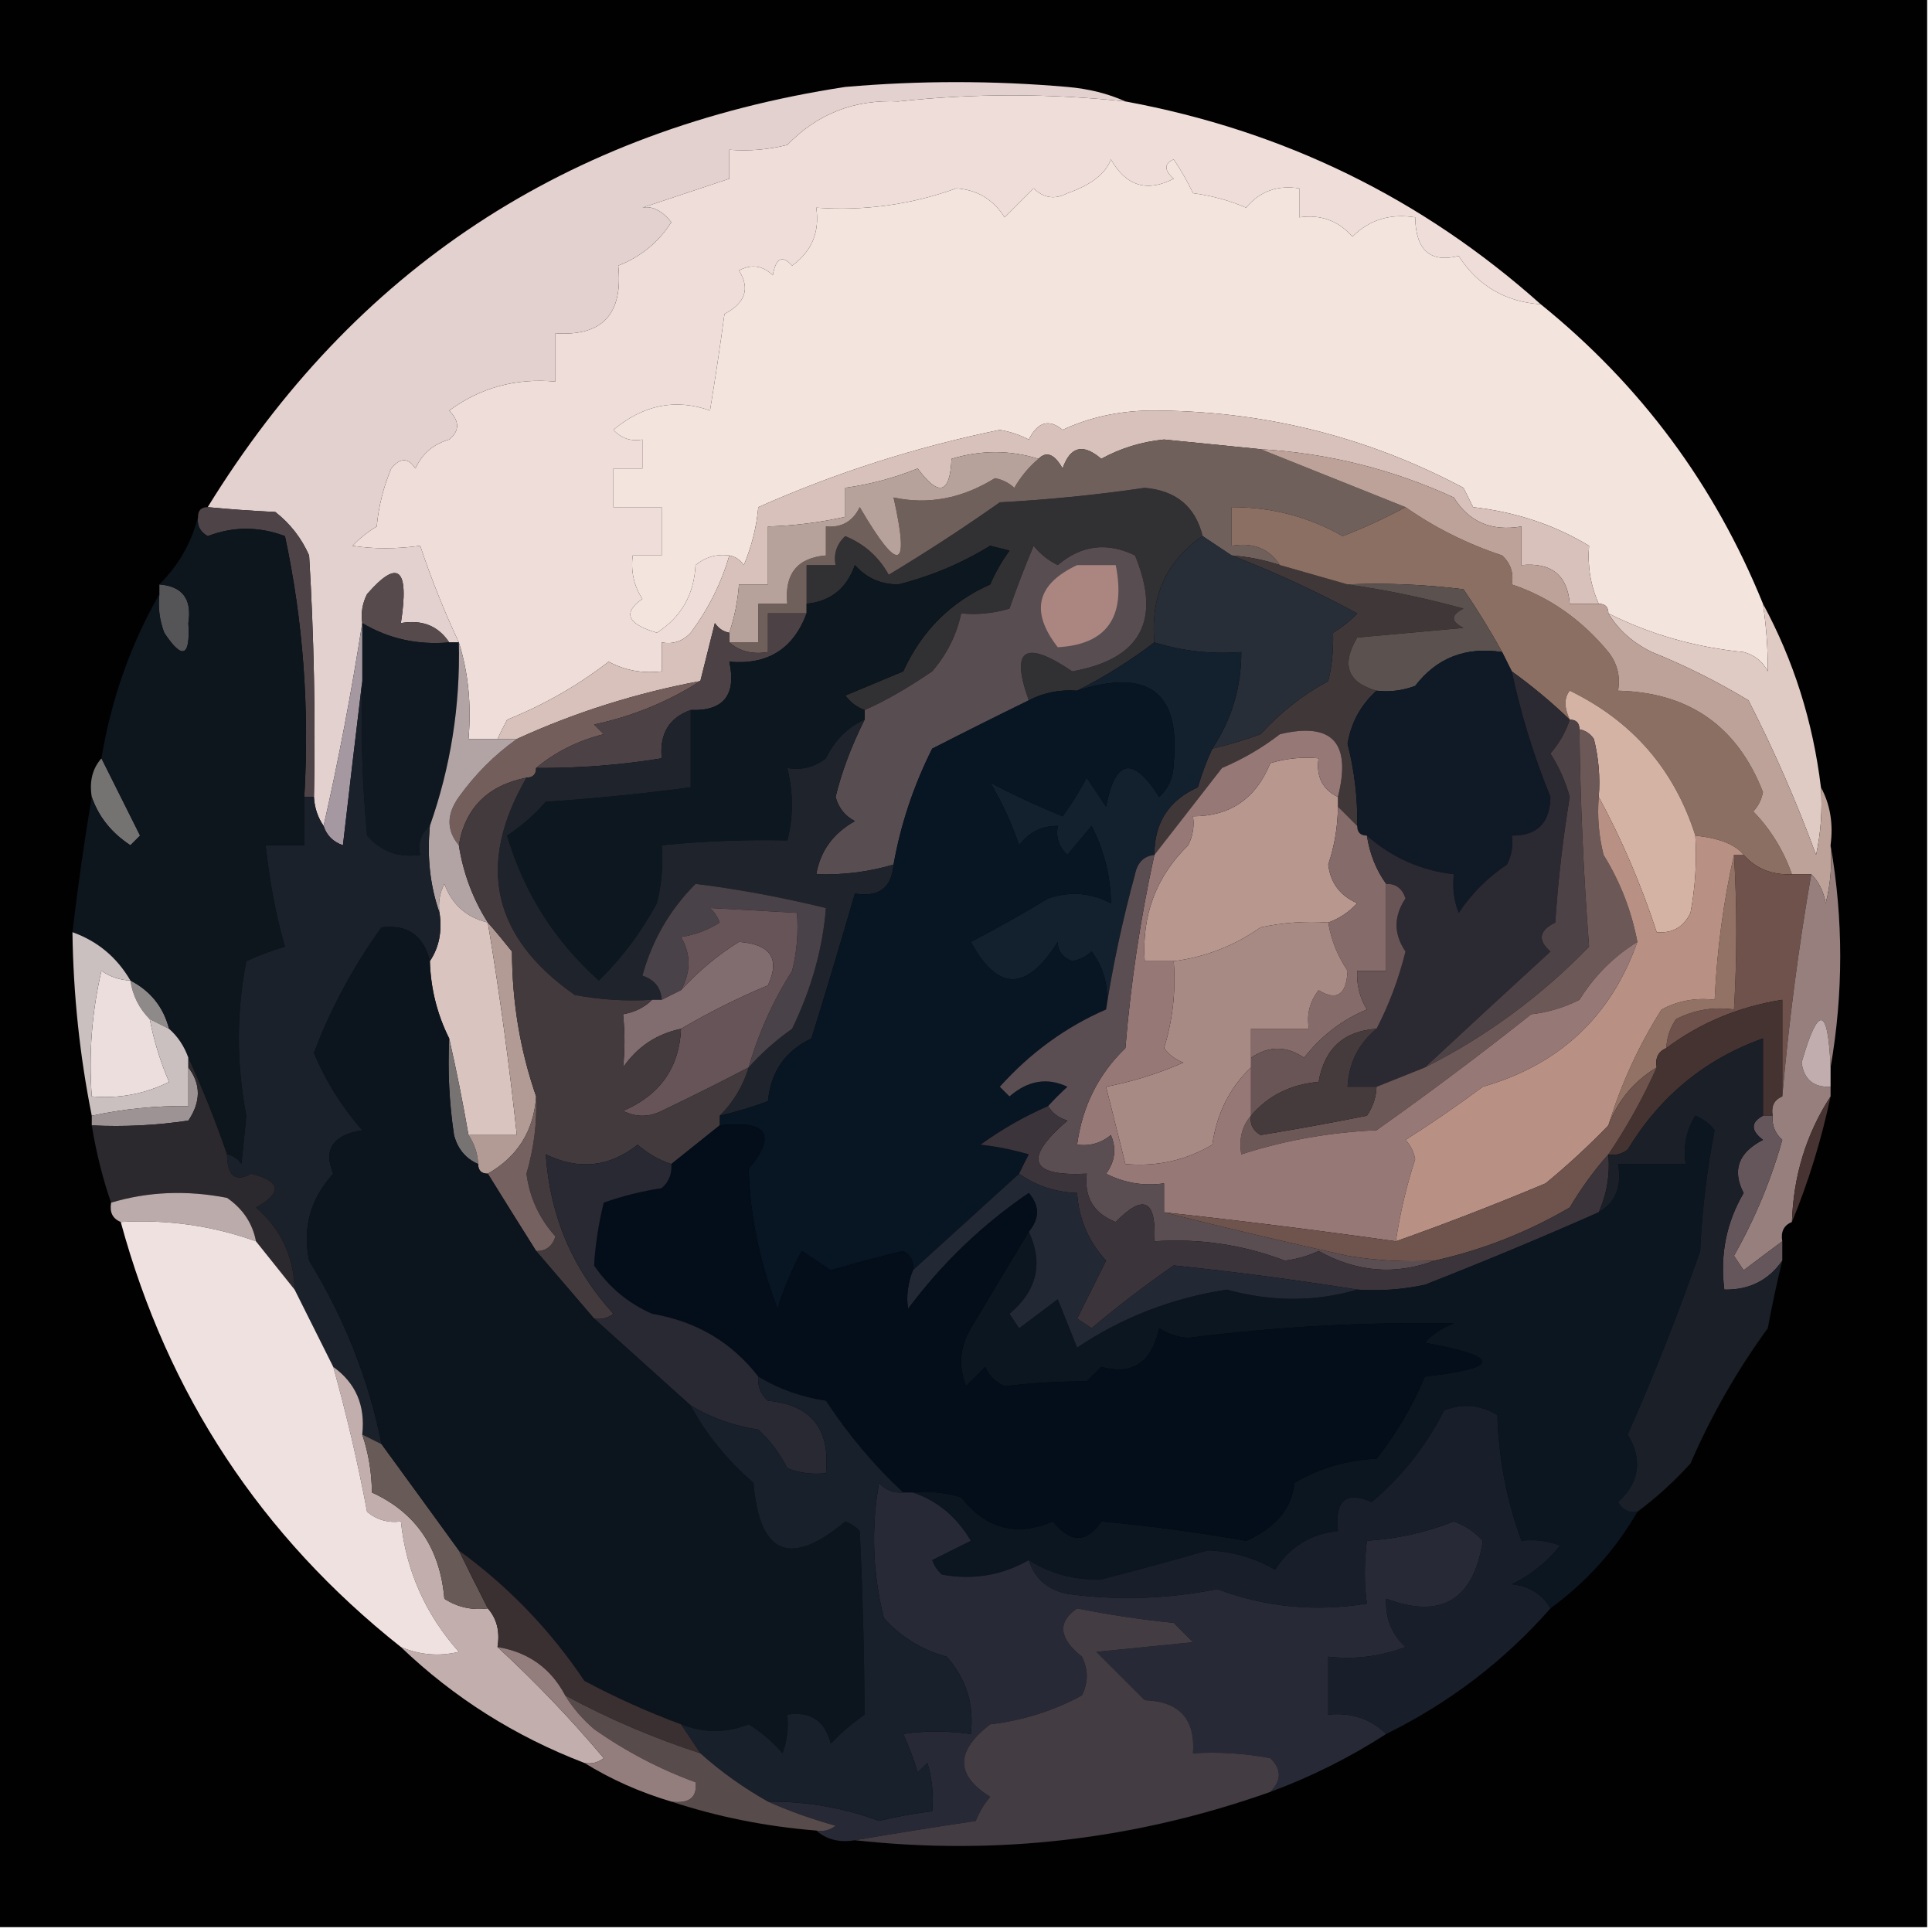 <svg xmlns="http://www.w3.org/2000/svg" xmlns:xlink="http://www.w3.org/1999/xlink" width="200" height="200" version="1.1" style="shape-rendering:geometricPrecision;text-rendering:geometricPrecision;image-rendering:optimizeQuality;fill-rule:evenodd;clip-rule:evenodd"><g><path style="opacity:1" fill="#010101" d="M -0.5,-0.5 C 66.167,-0.5 132.833,-0.5 199.5,-0.5C 199.5,66.167 199.5,132.833 199.5,199.5C 132.833,199.5 66.167,199.5 -0.5,199.5C -0.5,132.833 -0.5,66.167 -0.5,-0.5 Z"/></g><g><path style="opacity:1" fill="#eeddd8" d="M 116.5,10.5 C 132.874,13.521 147.208,20.521 159.5,31.5C 155.818,31.244 152.985,29.577 151,26.5C 148.05,27.232 146.55,25.899 146.5,22.5C 143.921,22.083 141.754,22.75 140,24.5C 138.556,22.845 136.722,22.178 134.5,22.5C 134.5,21.5 134.5,20.5 134.5,19.5C 132.234,19.141 130.401,19.808 129,21.5C 127.266,20.751 125.433,20.251 123.5,20C 122.929,18.795 122.262,17.628 121.5,16.5C 120.494,16.938 120.494,17.604 121.5,18.5C 118.736,19.932 116.569,19.266 115,16.5C 114.448,17.986 112.948,19.152 110.5,20C 109.216,20.684 108.049,20.517 107,19.5C 106,20.5 105,21.5 104,22.5C 102.818,20.643 101.151,19.643 99,19.5C 94.333,21.184 89.5,21.851 84.5,21.5C 84.872,24.022 84.039,26.022 82,27.5C 80.984,26.366 80.317,26.699 80,28.5C 78.951,27.483 77.784,27.316 76.5,28C 77.668,29.871 77.168,31.371 75,32.5C 74.545,35.854 74.045,39.187 73.5,42.5C 69.945,41.236 66.611,41.903 63.5,44.5C 64.325,45.386 65.325,45.719 66.5,45.5C 66.5,46.5 66.5,47.5 66.5,48.5C 65.5,48.5 64.5,48.5 63.5,48.5C 63.5,49.833 63.5,51.167 63.5,52.5C 65.167,52.5 66.833,52.5 68.5,52.5C 68.5,54.167 68.5,55.833 68.5,57.5C 67.5,57.5 66.5,57.5 65.5,57.5C 65.287,59.144 65.62,60.644 66.5,62C 64.433,63.43 64.933,64.597 68,65.5C 70.517,63.885 71.851,61.552 72,58.5C 73.011,57.663 74.178,57.33 75.5,57.5C 74.677,60.351 73.344,63.018 71.5,65.5C 70.675,66.386 69.675,66.719 68.5,66.5C 68.5,67.5 68.5,68.5 68.5,69.5C 66.533,69.739 64.7,69.406 63,68.5C 59.82,70.959 56.32,72.959 52.5,74.5C 52.137,75.183 51.804,75.85 51.5,76.5C 50.5,76.5 49.5,76.5 48.5,76.5C 48.813,72.958 48.479,69.625 47.5,66.5C 45.968,63.234 44.634,59.901 43.5,56.5C 40.989,56.838 38.655,56.838 36.5,56.5C 37.242,55.713 38.075,55.047 39,54.5C 39.192,52.423 39.692,50.423 40.5,48.5C 41.425,47.359 42.259,47.359 43,48.5C 43.7,46.968 44.866,45.968 46.5,45.5C 47.59,44.609 47.59,43.609 46.5,42.5C 49.751,40.121 53.418,39.121 57.5,39.5C 57.5,37.833 57.5,36.167 57.5,34.5C 62.356,34.836 64.523,32.502 64,27.5C 66.333,26.587 68.166,25.087 69.5,23C 68.529,21.796 67.529,21.296 66.5,21.5C 69.544,20.485 72.544,19.485 75.5,18.5C 75.5,17.5 75.5,16.5 75.5,15.5C 77.527,15.662 79.527,15.495 81.5,15C 84.612,11.781 88.445,10.281 93,10.5C 100.814,9.66 108.647,9.66 116.5,10.5 Z"/></g><g><path style="opacity:1" fill="#e2d1ce" d="M 116.5,10.5 C 108.647,9.66 100.814,9.66 93,10.5C 88.445,10.281 84.612,11.781 81.5,15C 79.527,15.495 77.527,15.662 75.5,15.5C 75.5,16.5 75.5,17.5 75.5,18.5C 72.544,19.485 69.544,20.485 66.5,21.5C 67.529,21.296 68.529,21.796 69.5,23C 68.166,25.087 66.333,26.587 64,27.5C 64.523,32.502 62.356,34.836 57.5,34.5C 57.5,36.167 57.5,37.833 57.5,39.5C 53.418,39.121 49.751,40.121 46.5,42.5C 47.59,43.609 47.59,44.609 46.5,45.5C 44.866,45.968 43.7,46.968 43,48.5C 42.259,47.359 41.425,47.359 40.5,48.5C 39.692,50.423 39.192,52.423 39,54.5C 38.075,55.047 37.242,55.713 36.5,56.5C 38.655,56.838 40.989,56.838 43.5,56.5C 44.634,59.901 45.968,63.234 47.5,66.5C 47.167,66.5 46.833,66.5 46.5,66.5C 45.365,64.787 43.698,64.12 41.5,64.5C 42.384,58.807 41.218,57.807 38,61.5C 37.517,62.448 37.35,63.448 37.5,64.5C 36.381,71.675 35.047,78.675 33.5,85.5C 32.89,84.609 32.557,83.609 32.5,82.5C 32.666,74.16 32.5,65.827 32,57.5C 31.215,55.714 30.049,54.214 28.5,53C 25.937,52.874 23.604,52.707 21.5,52.5C 36.643,27.9 58.643,13.4 87.5,9C 95.167,8.333 102.833,8.333 110.5,9C 112.708,9.191 114.708,9.691 116.5,10.5 Z"/></g><g><path style="opacity:1" fill="#f4e4de" d="M 159.5,31.5 C 169.846,39.864 177.513,50.197 182.5,62.5C 182.851,64.87 183.018,67.203 183,69.5C 182.481,68.484 181.647,67.818 180.5,67.5C 175.502,67.01 170.836,65.677 166.5,63.5C 166.5,62.833 166.167,62.5 165.5,62.5C 164.659,60.621 164.325,58.621 164.5,56.5C 160.947,54.344 156.947,53.011 152.5,52.5C 152.167,51.833 151.833,51.167 151.5,50.5C 141.4,45.133 130.567,42.466 119,42.5C 115.724,42.558 112.724,43.224 110,44.5C 108.594,43.332 107.428,43.665 106.5,45.5C 105.554,45.013 104.554,44.68 103.5,44.5C 94.805,46.281 86.472,48.948 78.5,52.5C 78.313,54.564 77.813,56.564 77,58.5C 76.617,57.944 76.117,57.611 75.5,57.5C 74.178,57.33 73.011,57.663 72,58.5C 71.851,61.552 70.517,63.885 68,65.5C 64.933,64.597 64.433,63.43 66.5,62C 65.62,60.644 65.287,59.144 65.5,57.5C 66.5,57.5 67.5,57.5 68.5,57.5C 68.5,55.833 68.5,54.167 68.5,52.5C 66.833,52.5 65.167,52.5 63.5,52.5C 63.5,51.167 63.5,49.833 63.5,48.5C 64.5,48.5 65.5,48.5 66.5,48.5C 66.5,47.5 66.5,46.5 66.5,45.5C 65.325,45.719 64.325,45.386 63.5,44.5C 66.611,41.903 69.945,41.236 73.5,42.5C 74.045,39.187 74.545,35.854 75,32.5C 77.168,31.371 77.668,29.871 76.5,28C 77.784,27.316 78.951,27.483 80,28.5C 80.317,26.699 80.984,26.366 82,27.5C 84.039,26.022 84.872,24.022 84.5,21.5C 89.5,21.851 94.333,21.184 99,19.5C 101.151,19.643 102.818,20.643 104,22.5C 105,21.5 106,20.5 107,19.5C 108.049,20.517 109.216,20.684 110.5,20C 112.948,19.152 114.448,17.986 115,16.5C 116.569,19.266 118.736,19.932 121.5,18.5C 120.494,17.604 120.494,16.938 121.5,16.5C 122.262,17.628 122.929,18.795 123.5,20C 125.433,20.251 127.266,20.751 129,21.5C 130.401,19.808 132.234,19.141 134.5,19.5C 134.5,20.5 134.5,21.5 134.5,22.5C 136.722,22.178 138.556,22.845 140,24.5C 141.754,22.75 143.921,22.083 146.5,22.5C 146.55,25.899 148.05,27.232 151,26.5C 152.985,29.577 155.818,31.244 159.5,31.5 Z"/></g><g><path style="opacity:1" fill="#4e4447" d="M 21.5,52.5 C 23.604,52.707 25.937,52.874 28.5,53C 30.049,54.214 31.215,55.714 32,57.5C 32.5,65.827 32.666,74.16 32.5,82.5C 32.167,82.5 31.833,82.5 31.5,82.5C 32.045,73.287 31.379,64.287 29.5,55.5C 26.8,54.484 24.134,54.484 21.5,55.5C 20.703,55.043 20.369,54.376 20.5,53.5C 20.5,52.833 20.833,52.5 21.5,52.5 Z"/></g><g><path style="opacity:1" fill="#313033" d="M 124.5,55.5 C 120.743,58.063 119.076,61.73 119.5,66.5C 116.931,68.454 114.264,70.12 111.5,71.5C 109.708,71.366 108.042,71.699 106.5,72.5C 104.576,67.172 106.076,66.172 111,69.5C 118.097,68.226 120.263,64.226 117.5,57.5C 114.603,56.091 111.937,56.424 109.5,58.5C 108.522,58.023 107.689,57.357 107,56.5C 106.088,58.658 105.255,60.825 104.5,63C 102.866,63.493 101.199,63.66 99.5,63.5C 99.033,65.711 98.033,67.711 96.5,69.5C 93.868,71.288 91.534,72.622 89.5,73.5C 88.711,73.217 88.044,72.717 87.5,72C 89.5,71.167 91.5,70.333 93.5,69.5C 95.403,65.325 98.403,62.325 102.5,60.5C 103.04,59.252 103.707,58.085 104.5,57C 103.833,56.833 103.167,56.667 102.5,56.5C 99.533,58.322 96.366,59.655 93,60.5C 91.188,60.507 89.688,59.84 88.5,58.5C 87.64,60.931 85.973,62.264 83.5,62.5C 83.5,61.167 83.5,59.833 83.5,58.5C 84.5,58.5 85.5,58.5 86.5,58.5C 86.281,57.325 86.614,56.325 87.5,55.5C 89.472,56.305 90.972,57.639 92,59.5C 95.929,57.136 99.762,54.636 103.5,52C 108.53,51.729 113.53,51.229 118.5,50.5C 121.754,50.778 123.754,52.445 124.5,55.5 Z"/></g><g><path style="opacity:1" fill="#d7c1ba" d="M 165.5,62.5 C 164.5,62.5 163.5,62.5 162.5,62.5C 162.254,59.53 160.588,58.197 157.5,58.5C 157.5,57.167 157.5,55.833 157.5,54.5C 154.396,55.029 152.063,54.029 150.5,51.5C 144.163,48.582 137.496,46.916 130.5,46.5C 127.175,46.169 123.841,45.836 120.5,45.5C 118.176,45.729 116.009,46.396 114,47.5C 112.124,45.877 110.79,46.21 110,48.5C 109.162,47.001 108.329,46.668 107.5,47.5C 104.553,46.576 101.553,46.576 98.5,47.5C 98.351,51.123 97.184,51.457 95,48.5C 92.567,49.479 90.067,50.145 87.5,50.5C 87.5,51.5 87.5,52.5 87.5,53.5C 84.873,54.092 82.206,54.425 79.5,54.5C 79.5,56.5 79.5,58.5 79.5,60.5C 78.5,60.5 77.5,60.5 76.5,60.5C 76.371,62.216 76.038,63.883 75.5,65.5C 74.883,65.389 74.383,65.056 74,64.5C 73.495,66.518 72.995,68.518 72.5,70.5C 65.864,71.739 59.53,73.739 53.5,76.5C 52.833,76.5 52.167,76.5 51.5,76.5C 51.804,75.85 52.137,75.183 52.5,74.5C 56.32,72.959 59.82,70.959 63,68.5C 64.7,69.406 66.533,69.739 68.5,69.5C 68.5,68.5 68.5,67.5 68.5,66.5C 69.675,66.719 70.675,66.386 71.5,65.5C 73.344,63.018 74.677,60.351 75.5,57.5C 76.117,57.611 76.617,57.944 77,58.5C 77.813,56.564 78.313,54.564 78.5,52.5C 86.472,48.948 94.805,46.281 103.5,44.5C 104.554,44.68 105.554,45.013 106.5,45.5C 107.428,43.665 108.594,43.332 110,44.5C 112.724,43.224 115.724,42.558 119,42.5C 130.567,42.466 141.4,45.133 151.5,50.5C 151.833,51.167 152.167,51.833 152.5,52.5C 156.947,53.011 160.947,54.344 164.5,56.5C 164.325,58.621 164.659,60.621 165.5,62.5 Z"/></g><g><path style="opacity:1" fill="#70605c" d="M 130.5,46.5 C 135.5,48.5 140.5,50.5 145.5,52.5C 143.419,53.623 141.253,54.623 139,55.5C 135.469,53.492 131.636,52.492 127.5,52.5C 127.5,53.833 127.5,55.167 127.5,56.5C 129.698,56.12 131.365,56.787 132.5,58.5C 130.883,57.962 129.216,57.629 127.5,57.5C 126.5,56.833 125.5,56.167 124.5,55.5C 123.754,52.445 121.754,50.778 118.5,50.5C 113.53,51.229 108.53,51.729 103.5,52C 99.762,54.636 95.929,57.136 92,59.5C 90.972,57.639 89.472,56.305 87.5,55.5C 86.614,56.325 86.281,57.325 86.5,58.5C 85.5,58.5 84.5,58.5 83.5,58.5C 83.5,59.833 83.5,61.167 83.5,62.5C 83.5,62.833 83.5,63.167 83.5,63.5C 82.167,63.5 80.833,63.5 79.5,63.5C 79.5,64.833 79.5,66.167 79.5,67.5C 77.901,67.768 76.568,67.434 75.5,66.5C 76.5,66.5 77.5,66.5 78.5,66.5C 78.5,65.167 78.5,63.833 78.5,62.5C 79.5,62.5 80.5,62.5 81.5,62.5C 81.197,59.412 82.53,57.746 85.5,57.5C 85.5,56.5 85.5,55.5 85.5,54.5C 87.124,54.64 88.29,53.973 89,52.5C 93.048,59.426 94.214,59.093 92.5,51.5C 96.079,52.277 99.579,51.611 103,49.5C 103.772,49.645 104.439,49.978 105,50.5C 105.698,49.309 106.531,48.309 107.5,47.5C 108.329,46.668 109.162,47.001 110,48.5C 110.79,46.21 112.124,45.877 114,47.5C 116.009,46.396 118.176,45.729 120.5,45.5C 123.841,45.836 127.175,46.169 130.5,46.5 Z"/></g><g><path style="opacity:1" fill="#b7a19b" d="M 107.5,47.5 C 106.531,48.309 105.698,49.309 105,50.5C 104.439,49.978 103.772,49.645 103,49.5C 99.579,51.611 96.079,52.277 92.5,51.5C 94.214,59.093 93.048,59.426 89,52.5C 88.29,53.973 87.124,54.64 85.5,54.5C 85.5,55.5 85.5,56.5 85.5,57.5C 82.53,57.746 81.197,59.412 81.5,62.5C 80.5,62.5 79.5,62.5 78.5,62.5C 78.5,63.833 78.5,65.167 78.5,66.5C 77.5,66.5 76.5,66.5 75.5,66.5C 75.5,66.167 75.5,65.833 75.5,65.5C 76.038,63.883 76.371,62.216 76.5,60.5C 77.5,60.5 78.5,60.5 79.5,60.5C 79.5,58.5 79.5,56.5 79.5,54.5C 82.206,54.425 84.873,54.092 87.5,53.5C 87.5,52.5 87.5,51.5 87.5,50.5C 90.067,50.145 92.567,49.479 95,48.5C 97.184,51.457 98.351,51.123 98.5,47.5C 101.553,46.576 104.553,46.576 107.5,47.5 Z"/></g><g><path style="opacity:1" fill="#403738" d="M 127.5,57.5 C 129.216,57.629 130.883,57.962 132.5,58.5C 134.833,59.167 137.167,59.833 139.5,60.5C 143.497,61.067 147.497,61.9 151.5,63C 150.167,63.667 150.167,64.333 151.5,65C 147.833,65.333 144.167,65.667 140.5,66C 138.82,68.811 139.487,70.644 142.5,71.5C 140.863,72.974 139.863,74.808 139.5,77C 140.216,79.792 140.549,82.626 140.5,85.5C 139.833,84.833 139.167,84.167 138.5,83.5C 138.5,83.167 138.5,82.833 138.5,82.5C 139.921,76.887 137.921,74.72 132.5,76C 130.664,77.419 128.664,78.586 126.5,79.5C 124.151,82.513 121.817,85.513 119.5,88.5C 119.494,85.175 120.994,82.841 124,81.5C 124.41,80.099 124.91,78.766 125.5,77.5C 127.179,77.108 128.846,76.608 130.5,76C 132.529,73.769 134.862,71.936 137.5,70.5C 137.88,68.979 138.046,67.313 138,65.5C 138.925,64.954 139.758,64.287 140.5,63.5C 136.176,61.167 131.843,59.167 127.5,57.5 Z"/></g><g><path style="opacity:1" fill="#555457" d="M 16.5,60.5 C 18.89,60.685 19.89,62.018 19.5,64.5C 19.715,68.017 18.881,68.351 17,65.5C 16.51,64.207 16.343,62.873 16.5,61.5C 16.5,61.167 16.5,60.833 16.5,60.5 Z"/></g><g><path style="opacity:1" fill="#564a4d" d="M 46.5,66.5 C 43.215,66.79 40.215,66.123 37.5,64.5C 37.35,63.448 37.517,62.448 38,61.5C 41.218,57.807 42.384,58.807 41.5,64.5C 43.698,64.12 45.365,64.787 46.5,66.5 Z"/></g><g><path style="opacity:1" fill="#272e37" d="M 124.5,55.5 C 125.5,56.167 126.5,56.833 127.5,57.5C 131.843,59.167 136.176,61.167 140.5,63.5C 139.758,64.287 138.925,64.954 138,65.5C 138.046,67.313 137.88,68.979 137.5,70.5C 134.862,71.936 132.529,73.769 130.5,76C 128.846,76.608 127.179,77.108 125.5,77.5C 127.5,74.487 128.5,71.154 128.5,67.5C 125.391,67.736 122.391,67.403 119.5,66.5C 119.076,61.73 120.743,58.063 124.5,55.5 Z"/></g><g><path style="opacity:1" fill="#8c6f63" d="M 145.5,52.5 C 148.543,54.633 151.877,56.299 155.5,57.5C 156.386,58.325 156.719,59.325 156.5,60.5C 160.377,61.795 163.71,64.128 166.5,67.5C 167.429,68.689 167.762,70.022 167.5,71.5C 174.841,71.677 179.841,75.177 182.5,82C 182.355,82.772 182.022,83.439 181.5,84C 183.291,85.853 184.624,88.02 185.5,90.5C 183.447,90.598 181.78,89.931 180.5,88.5C 179.692,87.443 178.025,86.776 175.5,86.5C 173.332,79.663 168.999,74.663 162.5,71.5C 161.913,72.233 161.913,73.233 162.5,74.5C 160.618,72.69 158.618,71.023 156.5,69.5C 156.167,68.833 155.833,68.167 155.5,67.5C 154.279,65.29 152.945,63.124 151.5,61C 147.514,60.501 143.514,60.334 139.5,60.5C 137.167,59.833 134.833,59.167 132.5,58.5C 131.365,56.787 129.698,56.12 127.5,56.5C 127.5,55.167 127.5,53.833 127.5,52.5C 131.636,52.492 135.469,53.492 139,55.5C 141.253,54.623 143.419,53.623 145.5,52.5 Z"/></g><g><path style="opacity:1" fill="#e0cac4" d="M 182.5,62.5 C 185.675,68.364 187.675,74.697 188.5,81.5C 188.663,83.857 188.497,86.19 188,88.5C 185.961,82.963 183.628,77.63 181,72.5C 177.806,70.57 174.473,68.903 171,67.5C 169.025,66.534 167.525,65.201 166.5,63.5C 170.836,65.677 175.502,67.01 180.5,67.5C 181.647,67.818 182.481,68.484 183,69.5C 183.018,67.203 182.851,64.87 182.5,62.5 Z"/></g><g><path style="opacity:1" fill="#5b524f" d="M 139.5,60.5 C 143.514,60.334 147.514,60.501 151.5,61C 152.945,63.124 154.279,65.29 155.5,67.5C 151.733,66.926 148.733,68.093 146.5,71C 145.207,71.49 143.873,71.657 142.5,71.5C 139.487,70.644 138.82,68.811 140.5,66C 144.167,65.667 147.833,65.333 151.5,65C 150.167,64.333 150.167,63.667 151.5,63C 147.497,61.9 143.497,61.067 139.5,60.5 Z"/></g><g><path style="opacity:1" fill="#bca298" d="M 130.5,46.5 C 137.496,46.916 144.163,48.582 150.5,51.5C 152.063,54.029 154.396,55.029 157.5,54.5C 157.5,55.833 157.5,57.167 157.5,58.5C 160.588,58.197 162.254,59.53 162.5,62.5C 163.5,62.5 164.5,62.5 165.5,62.5C 166.167,62.5 166.5,62.833 166.5,63.5C 167.525,65.201 169.025,66.534 171,67.5C 174.473,68.903 177.806,70.57 181,72.5C 183.628,77.63 185.961,82.963 188,88.5C 188.497,86.19 188.663,83.857 188.5,81.5C 189.461,83.265 189.795,85.265 189.5,87.5C 189.662,89.527 189.495,91.527 189,93.5C 188.768,92.263 188.268,91.263 187.5,90.5C 186.833,90.5 186.167,90.5 185.5,90.5C 184.624,88.02 183.291,85.853 181.5,84C 182.022,83.439 182.355,82.772 182.5,82C 179.841,75.177 174.841,71.677 167.5,71.5C 167.762,70.022 167.429,68.689 166.5,67.5C 163.71,64.128 160.377,61.795 156.5,60.5C 156.719,59.325 156.386,58.325 155.5,57.5C 151.877,56.299 148.543,54.633 145.5,52.5C 140.5,50.5 135.5,48.5 130.5,46.5 Z"/></g><g><path style="opacity:1" fill="#0f1821" d="M 37.5,64.5 C 40.215,66.123 43.215,66.79 46.5,66.5C 46.833,66.5 47.167,66.5 47.5,66.5C 47.655,73.05 46.655,79.383 44.5,85.5C 43.596,86.209 43.263,87.209 43.5,88.5C 41.278,88.822 39.444,88.155 38,86.5C 37.501,81.177 37.334,75.844 37.5,70.5C 37.5,68.5 37.5,66.5 37.5,64.5 Z"/></g><g><path style="opacity:1" fill="#745e5c" d="M 72.5,70.5 C 69.158,72.644 65.492,74.144 61.5,75C 61.833,75.333 62.167,75.667 62.5,76C 59.826,76.67 57.493,77.837 55.5,79.5C 55.5,80.167 55.167,80.5 54.5,80.5C 50.48,81.31 48.146,83.643 47.5,87.5C 46.212,85.965 46.212,84.299 47.5,82.5C 49.188,80.145 51.188,78.145 53.5,76.5C 59.53,73.739 65.864,71.739 72.5,70.5 Z"/></g><g><path style="opacity:1" fill="#584d51" d="M 106.5,72.5 C 103.198,74.113 99.864,75.779 96.5,77.5C 94.574,81.341 93.241,85.341 92.5,89.5C 89.904,90.265 87.237,90.599 84.5,90.5C 84.921,88.09 86.254,86.257 88.5,85C 87.484,84.481 86.818,83.647 86.5,82.5C 87.107,79.962 88.107,77.295 89.5,74.5C 89.5,74.167 89.5,73.833 89.5,73.5C 91.534,72.622 93.868,71.288 96.5,69.5C 98.033,67.711 99.033,65.711 99.5,63.5C 101.199,63.66 102.866,63.493 104.5,63C 105.255,60.825 106.088,58.658 107,56.5C 107.689,57.357 108.522,58.023 109.5,58.5C 111.937,56.424 114.603,56.091 117.5,57.5C 120.263,64.226 118.097,68.226 111,69.5C 106.076,66.172 104.576,67.172 106.5,72.5 Z"/></g><g><path style="opacity:1" fill="#ab8680" d="M 111.5,58.5 C 112.833,58.5 114.167,58.5 115.5,58.5C 116.573,63.886 114.573,66.719 109.5,67C 106.63,63.314 107.297,60.481 111.5,58.5 Z"/></g><g><path style="opacity:1" fill="#4c4245" d="M 83.5,63.5 C 82.126,67.187 79.459,68.853 75.5,68.5C 76.244,71.95 74.91,73.616 71.5,73.5C 69.259,74.3 68.259,75.966 68.5,78.5C 64.202,79.2 59.869,79.533 55.5,79.5C 57.493,77.837 59.826,76.67 62.5,76C 62.167,75.667 61.833,75.333 61.5,75C 65.492,74.144 69.158,72.644 72.5,70.5C 72.995,68.518 73.495,66.518 74,64.5C 74.383,65.056 74.883,65.389 75.5,65.5C 75.5,65.833 75.5,66.167 75.5,66.5C 76.568,67.434 77.901,67.768 79.5,67.5C 79.5,66.167 79.5,64.833 79.5,63.5C 80.833,63.5 82.167,63.5 83.5,63.5 Z"/></g><g><path style="opacity:1" fill="#0f1a26" d="M 155.5,67.5 C 155.833,68.167 156.167,68.833 156.5,69.5C 157.44,73.925 158.773,78.258 160.5,82.5C 160.455,85.189 159.121,86.523 156.5,86.5C 156.649,87.552 156.483,88.552 156,89.5C 154,90.833 152.333,92.5 151,94.5C 150.51,93.207 150.343,91.873 150.5,90.5C 147.104,90.116 144.104,88.782 141.5,86.5C 140.833,86.5 140.5,86.167 140.5,85.5C 140.549,82.626 140.216,79.792 139.5,77C 139.863,74.808 140.863,72.974 142.5,71.5C 143.873,71.657 145.207,71.49 146.5,71C 148.733,68.093 151.733,66.926 155.5,67.5 Z"/></g><g><path style="opacity:1" fill="#0c171f" d="M 89.5,73.5 C 89.5,73.833 89.5,74.167 89.5,74.5C 87.743,75.292 86.409,76.625 85.5,78.5C 84.311,79.429 82.978,79.762 81.5,79.5C 82.136,82.106 82.136,84.606 81.5,87C 77.272,86.901 72.939,87.068 68.5,87.5C 68.662,89.527 68.496,91.527 68,93.5C 66.349,96.546 64.349,99.212 62,101.5C 57.416,97.412 54.249,92.412 52.5,86.5C 53.981,85.52 55.315,84.353 56.5,83C 61.532,82.664 66.532,82.164 71.5,81.5C 71.5,78.833 71.5,76.167 71.5,73.5C 74.91,73.616 76.244,71.95 75.5,68.5C 79.459,68.853 82.126,67.187 83.5,63.5C 83.5,63.167 83.5,62.833 83.5,62.5C 85.973,62.264 87.64,60.931 88.5,58.5C 89.688,59.84 91.188,60.507 93,60.5C 96.366,59.655 99.533,58.322 102.5,56.5C 103.167,56.667 103.833,56.833 104.5,57C 103.707,58.085 103.04,59.252 102.5,60.5C 98.403,62.325 95.403,65.325 93.5,69.5C 91.5,70.333 89.5,71.167 87.5,72C 88.044,72.717 88.711,73.217 89.5,73.5 Z"/></g><g><path style="opacity:1" fill="#a598a1" d="M 37.5,64.5 C 37.5,66.5 37.5,68.5 37.5,70.5C 36.834,76.014 36.167,81.68 35.5,87.5C 34.478,87.144 33.811,86.478 33.5,85.5C 35.047,78.675 36.381,71.675 37.5,64.5 Z"/></g><g><path style="opacity:1" fill="#13202e" d="M 119.5,66.5 C 122.391,67.403 125.391,67.736 128.5,67.5C 128.5,71.154 127.5,74.487 125.5,77.5C 124.91,78.766 124.41,80.099 124,81.5C 120.994,82.841 119.494,85.175 119.5,88.5C 118.414,88.62 117.747,89.287 117.5,90.5C 116.209,95.24 115.209,99.907 114.5,104.5C 114.819,102.25 114.319,100.25 113,98.5C 112.439,99.022 111.772,99.355 111,99.5C 109.989,99.108 109.489,98.442 109.5,97.5C 106.277,102.658 103.277,102.658 100.5,97.5C 103.213,96.094 105.879,94.594 108.5,93C 110.769,92.242 112.936,92.409 115,93.5C 114.981,90.756 114.314,88.089 113,85.5C 112.167,86.5 111.333,87.5 110.5,88.5C 109.614,87.675 109.281,86.675 109.5,85.5C 107.857,85.48 106.524,86.147 105.5,87.5C 104.723,85.219 103.723,83.052 102.5,81C 104.752,82.203 107.252,83.37 110,84.5C 110.923,83.241 111.757,81.908 112.5,80.5C 113.167,81.5 113.833,82.5 114.5,83.5C 115.451,78.552 117.285,78.219 120,82.5C 120.991,81.57 121.491,80.404 121.5,79C 122.207,71.646 118.873,69.146 111.5,71.5C 114.264,70.12 116.931,68.454 119.5,66.5 Z"/></g><g><path style="opacity:1" fill="#757272" d="M 10.5,78.5 C 11.787,81.075 13.121,83.742 14.5,86.5C 14.167,86.833 13.833,87.167 13.5,87.5C 11.549,86.226 10.215,84.56 9.5,82.5C 9.232,80.901 9.566,79.568 10.5,78.5 Z"/></g><g><path style="opacity:1" fill="#d4b3a5" d="M 175.5,86.5 C 175.664,89.187 175.497,91.854 175,94.5C 174.29,95.973 173.124,96.64 171.5,96.5C 169.9,91.597 167.9,86.931 165.5,82.5C 165.662,80.473 165.495,78.473 165,76.5C 164.617,75.944 164.117,75.611 163.5,75.5C 163.5,74.833 163.167,74.5 162.5,74.5C 161.913,73.233 161.913,72.233 162.5,71.5C 168.999,74.663 173.332,79.663 175.5,86.5 Z"/></g><g><path style="opacity:1" fill="#b2a4a5" d="M 47.5,66.5 C 48.479,69.625 48.813,72.958 48.5,76.5C 49.5,76.5 50.5,76.5 51.5,76.5C 52.167,76.5 52.833,76.5 53.5,76.5C 51.188,78.145 49.188,80.145 47.5,82.5C 46.212,84.299 46.212,85.965 47.5,87.5C 47.956,90.406 48.956,93.072 50.5,95.5C 48.292,94.977 46.792,93.644 46,91.5C 45.517,92.448 45.35,93.448 45.5,94.5C 44.523,91.713 44.19,88.713 44.5,85.5C 46.655,79.383 47.655,73.05 47.5,66.5 Z"/></g><g><path style="opacity:1" fill="#1f232c" d="M 71.5,73.5 C 71.5,76.167 71.5,78.833 71.5,81.5C 66.532,82.164 61.532,82.664 56.5,83C 55.315,84.353 53.981,85.52 52.5,86.5C 54.249,92.412 57.416,97.412 62,101.5C 64.349,99.212 66.349,96.546 68,93.5C 68.496,91.527 68.662,89.527 68.5,87.5C 72.939,87.068 77.272,86.901 81.5,87C 82.136,84.606 82.136,82.106 81.5,79.5C 82.978,79.762 84.311,79.429 85.5,78.5C 86.409,76.625 87.743,75.292 89.5,74.5C 88.107,77.295 87.107,79.962 86.5,82.5C 86.818,83.647 87.484,84.481 88.5,85C 86.254,86.257 84.921,88.09 84.5,90.5C 87.237,90.599 89.904,90.265 92.5,89.5C 92.306,91.912 90.973,92.912 88.5,92.5C 87.07,97.45 85.57,102.45 84,107.5C 81.292,108.788 79.792,110.955 79.5,114C 77.846,114.608 76.179,115.108 74.5,115.5C 75.925,114.078 76.925,112.411 77.5,110.5C 78.806,109.032 80.306,107.699 82,106.5C 84.007,102.354 85.174,98.187 85.5,94C 80.851,92.863 76.351,92.03 72,91.5C 69.338,94.168 67.504,97.335 66.5,101C 67.756,101.417 68.423,102.25 68.5,103.5C 68.167,103.5 67.833,103.5 67.5,103.5C 64.813,103.664 62.146,103.497 59.5,103C 50.953,97.018 49.286,89.518 54.5,80.5C 55.167,80.5 55.5,80.167 55.5,79.5C 59.869,79.533 64.202,79.2 68.5,78.5C 68.259,75.966 69.259,74.3 71.5,73.5 Z"/></g><g><path style="opacity:1" fill="#b8978f" d="M 138.5,82.5 C 138.5,82.833 138.5,83.167 138.5,83.5C 138.489,85.547 138.156,87.547 137.5,89.5C 137.728,91.397 138.728,92.73 140.5,93.5C 139.643,94.425 138.643,95.092 137.5,95.5C 135.143,95.337 132.81,95.503 130.5,96C 127.765,97.915 124.765,99.082 121.5,99.5C 120.5,99.5 119.5,99.5 118.5,99.5C 118.181,94.746 119.681,90.746 123,87.5C 123.483,86.552 123.649,85.552 123.5,84.5C 127.349,84.498 130.015,82.665 131.5,79C 133.134,78.507 134.801,78.34 136.5,78.5C 136.229,80.38 136.896,81.713 138.5,82.5 Z"/></g><g><path style="opacity:1" fill="#6e524b" d="M 179.5,88.5 C 179.833,88.5 180.167,88.5 180.5,88.5C 181.78,89.931 183.447,90.598 185.5,90.5C 186.167,90.5 186.833,90.5 187.5,90.5C 186.185,98.069 185.185,105.735 184.5,113.5C 184.5,110.167 184.5,106.833 184.5,103.5C 180.007,104.213 176.007,105.88 172.5,108.5C 172.539,107.417 172.873,106.417 173.5,105.5C 175.396,104.534 177.396,104.201 179.5,104.5C 179.82,99.073 179.82,93.74 179.5,88.5 Z"/></g><g><path style="opacity:1" fill="#4a4249" d="M 77.5,110.5 C 78.517,106.947 80.017,103.614 82,100.5C 82.496,98.527 82.662,96.527 82.5,94.5C 79.447,94.319 76.447,94.152 73.5,94C 73.957,94.414 74.291,94.914 74.5,95.5C 73.271,96.281 71.938,96.781 70.5,97C 71.536,98.775 71.536,100.609 70.5,102.5C 69.833,102.833 69.167,103.167 68.5,103.5C 68.423,102.25 67.756,101.417 66.5,101C 67.504,97.335 69.338,94.168 72,91.5C 76.351,92.03 80.851,92.863 85.5,94C 85.174,98.187 84.007,102.354 82,106.5C 80.306,107.699 78.806,109.032 77.5,110.5 Z"/></g><g><path style="opacity:1" fill="#856b69" d="M 138.5,83.5 C 139.167,84.167 139.833,84.833 140.5,85.5C 140.5,86.167 140.833,86.5 141.5,86.5C 141.796,88.403 142.463,90.07 143.5,91.5C 143.5,94.5 143.5,97.5 143.5,100.5C 142.5,100.5 141.5,100.5 140.5,100.5C 140.421,101.93 140.754,103.264 141.5,104.5C 138.912,105.584 136.745,107.251 135,109.5C 133.172,108.248 131.339,108.248 129.5,109.5C 129.5,108.5 129.5,107.5 129.5,106.5C 131.5,106.5 133.5,106.5 135.5,106.5C 135.238,105.022 135.571,103.689 136.5,102.5C 138.378,103.661 139.378,102.994 139.5,100.5C 138.453,98.944 137.786,97.277 137.5,95.5C 138.643,95.092 139.643,94.425 140.5,93.5C 138.728,92.73 137.728,91.397 137.5,89.5C 138.156,87.547 138.489,85.547 138.5,83.5 Z"/></g><g><path style="opacity:1" fill="#2b2932" d="M 156.5,69.5 C 158.618,71.023 160.618,72.69 162.5,74.5C 162.096,75.756 161.429,76.923 160.5,78C 161.394,79.396 162.061,80.896 162.5,82.5C 161.79,86.803 161.29,91.137 161,95.5C 159.312,96.325 159.145,97.325 160.5,98.5C 156.13,102.5 151.797,106.5 147.5,110.5C 145.833,111.167 144.167,111.833 142.5,112.5C 141.5,112.5 140.5,112.5 139.5,112.5C 139.615,110.053 140.615,108.053 142.5,106.5C 143.797,104.007 144.797,101.34 145.5,98.5C 144.264,96.689 144.264,94.856 145.5,93C 145.164,91.97 144.497,91.47 143.5,91.5C 142.463,90.07 141.796,88.403 141.5,86.5C 144.104,88.782 147.104,90.116 150.5,90.5C 150.343,91.873 150.51,93.207 151,94.5C 152.333,92.5 154,90.833 156,89.5C 156.483,88.552 156.649,87.552 156.5,86.5C 159.121,86.523 160.455,85.189 160.5,82.5C 158.773,78.258 157.44,73.925 156.5,69.5 Z"/></g><g><path style="opacity:1" fill="#081523" d="M 114.5,104.5 C 110.337,106.307 106.671,108.973 103.5,112.5C 103.833,112.833 104.167,113.167 104.5,113.5C 106.412,111.844 108.412,111.511 110.5,112.5C 109.757,113.182 109.091,113.849 108.5,114.5C 106.059,115.557 103.725,116.89 101.5,118.5C 103.117,118.669 104.784,119.003 106.5,119.5C 106.137,120.183 105.804,120.85 105.5,121.5C 101.879,124.783 98.213,128.116 94.5,131.5C 94.631,130.624 94.297,129.957 93.5,129.5C 90.961,130.115 88.461,130.782 86,131.5C 85,130.833 84,130.167 83,129.5C 81.983,131.376 81.149,133.376 80.5,135.5C 78.636,130.678 77.636,125.844 77.5,121C 80.436,117.463 79.436,115.963 74.5,116.5C 74.5,116.167 74.5,115.833 74.5,115.5C 76.179,115.108 77.846,114.608 79.5,114C 79.792,110.955 81.292,108.788 84,107.5C 85.57,102.45 87.07,97.45 88.5,92.5C 90.973,92.912 92.306,91.912 92.5,89.5C 93.241,85.341 94.574,81.341 96.5,77.5C 99.864,75.779 103.198,74.113 106.5,72.5C 108.042,71.699 109.708,71.366 111.5,71.5C 118.873,69.146 122.207,71.646 121.5,79C 121.491,80.404 120.991,81.57 120,82.5C 117.285,78.219 115.451,78.552 114.5,83.5C 113.833,82.5 113.167,81.5 112.5,80.5C 111.757,81.908 110.923,83.241 110,84.5C 107.252,83.37 104.752,82.203 102.5,81C 103.723,83.052 104.723,85.219 105.5,87.5C 106.524,86.147 107.857,85.48 109.5,85.5C 109.281,86.675 109.614,87.675 110.5,88.5C 111.333,87.5 112.167,86.5 113,85.5C 114.314,88.089 114.981,90.756 115,93.5C 112.936,92.409 110.769,92.242 108.5,93C 105.879,94.594 103.213,96.094 100.5,97.5C 103.277,102.658 106.277,102.658 109.5,97.5C 109.489,98.442 109.989,99.108 111,99.5C 111.772,99.355 112.439,99.022 113,98.5C 114.319,100.25 114.819,102.25 114.5,104.5 Z"/></g><g><path style="opacity:1" fill="#dac4c0" d="M 50.5,95.5 C 51.717,102.803 52.717,110.136 53.5,117.5C 51.833,117.5 50.167,117.5 48.5,117.5C 47.904,114.059 47.237,110.725 46.5,107.5C 45.25,104.994 44.584,102.327 44.5,99.5C 45.451,98.081 45.785,96.415 45.5,94.5C 45.35,93.448 45.517,92.448 46,91.5C 46.792,93.644 48.292,94.977 50.5,95.5 Z"/></g><g><path style="opacity:1" fill="#8e8a89" d="M 13.5,101.5 C 15.587,102.585 16.92,104.251 17.5,106.5C 16.833,106.167 16.167,105.833 15.5,105.5C 14.399,104.395 13.733,103.062 13.5,101.5 Z"/></g><g><path style="opacity:1" fill="#927265" d="M 179.5,88.5 C 179.82,93.74 179.82,99.073 179.5,104.5C 177.396,104.201 175.396,104.534 173.5,105.5C 172.873,106.417 172.539,107.417 172.5,108.5C 171.662,108.842 171.328,109.508 171.5,110.5C 169.137,111.941 167.47,113.941 166.5,116.5C 167.79,112.264 169.624,108.264 172,104.5C 173.699,103.594 175.533,103.261 177.5,103.5C 177.741,98.306 178.407,93.306 179.5,88.5 Z"/></g><g><path style="opacity:1" fill="#816c6f" d="M 70.5,106.5 C 67.969,107.03 65.969,108.364 64.5,110.5C 64.694,108.737 64.694,106.903 64.5,105C 65.737,104.768 66.737,104.268 67.5,103.5C 67.833,103.5 68.167,103.5 68.5,103.5C 69.167,103.167 69.833,102.833 70.5,102.5C 72.301,100.527 74.301,98.861 76.5,97.5C 79.779,97.747 80.779,99.247 79.5,102C 76.367,103.316 73.367,104.816 70.5,106.5 Z"/></g><g><path style="opacity:1" fill="#4d4246" d="M 162.5,74.5 C 163.167,74.5 163.5,74.833 163.5,75.5C 163.589,82.978 163.923,90.478 164.5,98C 159.494,103.159 153.827,107.326 147.5,110.5C 151.797,106.5 156.13,102.5 160.5,98.5C 159.145,97.325 159.312,96.325 161,95.5C 161.29,91.137 161.79,86.803 162.5,82.5C 162.061,80.896 161.394,79.396 160.5,78C 161.429,76.923 162.096,75.756 162.5,74.5 Z"/></g><g><path style="opacity:1" fill="#6a5556" d="M 143.5,91.5 C 144.497,91.47 145.164,91.97 145.5,93C 144.264,94.856 144.264,96.689 145.5,98.5C 144.797,101.34 143.797,104.007 142.5,106.5C 139.1,106.731 137.1,108.564 136.5,112C 133.608,112.249 131.275,113.416 129.5,115.5C 129.5,113.833 129.5,112.167 129.5,110.5C 129.5,110.167 129.5,109.833 129.5,109.5C 131.339,108.248 133.172,108.248 135,109.5C 136.745,107.251 138.912,105.584 141.5,104.5C 140.754,103.264 140.421,101.93 140.5,100.5C 141.5,100.5 142.5,100.5 143.5,100.5C 143.5,97.5 143.5,94.5 143.5,91.5 Z"/></g><g><path style="opacity:1" fill="#eddede" d="M 13.5,101.5 C 13.733,103.062 14.399,104.395 15.5,105.5C 15.936,107.746 16.603,109.913 17.5,112C 14.986,113.252 12.32,113.752 9.5,113.5C 9.174,109.116 9.508,104.783 10.5,100.5C 11.417,101.127 12.417,101.461 13.5,101.5 Z"/></g><g><path style="opacity:1" fill="#6d5858" d="M 163.5,75.5 C 164.117,75.611 164.617,75.944 165,76.5C 165.495,78.473 165.662,80.473 165.5,82.5C 165.338,84.527 165.505,86.527 166,88.5C 167.726,91.285 168.893,94.285 169.5,97.5C 167.068,98.993 165.068,100.993 163.5,103.5C 161.922,104.298 160.256,104.798 158.5,105C 153.26,109.159 147.926,113.159 142.5,117C 137.629,117.22 132.963,118.054 128.5,119.5C 128.232,117.901 128.566,116.568 129.5,115.5C 129.369,116.376 129.702,117.043 130.5,117.5C 134.159,116.899 137.826,116.233 141.5,115.5C 142.127,114.583 142.461,113.583 142.5,112.5C 144.167,111.833 145.833,111.167 147.5,110.5C 153.827,107.326 159.494,103.159 164.5,98C 163.923,90.478 163.589,82.978 163.5,75.5 Z"/></g><g><path style="opacity:1" fill="#0d151d" d="M 20.5,53.5 C 20.369,54.376 20.703,55.043 21.5,55.5C 24.134,54.484 26.8,54.484 29.5,55.5C 31.379,64.287 32.045,73.287 31.5,82.5C 31.5,84.167 31.5,85.833 31.5,87.5C 30.167,87.5 28.833,87.5 27.5,87.5C 27.91,91.323 28.576,94.823 29.5,98C 28.128,98.402 26.795,98.902 25.5,99.5C 24.466,104.812 24.466,110.146 25.5,115.5C 25.333,117.167 25.167,118.833 25,120.5C 24.617,119.944 24.117,119.611 23.5,119.5C 22.296,116.001 20.962,112.667 19.5,109.5C 19.068,108.29 18.401,107.29 17.5,106.5C 16.92,104.251 15.587,102.585 13.5,101.5C 12.089,99.086 10.089,97.419 7.5,96.5C 8.06,91.695 8.727,87.029 9.5,82.5C 10.215,84.56 11.549,86.226 13.5,87.5C 13.833,87.167 14.167,86.833 14.5,86.5C 13.121,83.742 11.787,81.075 10.5,78.5C 11.508,72.406 13.508,66.739 16.5,61.5C 16.343,62.873 16.51,64.207 17,65.5C 18.881,68.351 19.715,68.017 19.5,64.5C 19.89,62.018 18.89,60.685 16.5,60.5C 18.491,58.512 19.825,56.178 20.5,53.5 Z"/></g><g><path style="opacity:1" fill="#a88a85" d="M 137.5,95.5 C 137.786,97.277 138.453,98.944 139.5,100.5C 139.378,102.994 138.378,103.661 136.5,102.5C 135.571,103.689 135.238,105.022 135.5,106.5C 133.5,106.5 131.5,106.5 129.5,106.5C 129.5,107.5 129.5,108.5 129.5,109.5C 129.5,109.833 129.5,110.167 129.5,110.5C 127.283,112.619 125.95,115.286 125.5,118.5C 122.734,120.129 119.734,120.795 116.5,120.5C 115.833,117.833 115.167,115.167 114.5,112.5C 117.231,111.973 119.898,111.14 122.5,110C 121.692,109.692 121.025,109.192 120.5,108.5C 121.407,105.579 121.74,102.579 121.5,99.5C 124.765,99.082 127.765,97.915 130.5,96C 132.81,95.503 135.143,95.337 137.5,95.5 Z"/></g><g><path style="opacity:1" fill="#967f7d" d="M 189.5,87.5 C 190.833,95.167 190.833,102.833 189.5,110.5C 189.237,104.143 188.237,103.976 186.5,110C 186.748,111.749 187.748,112.582 189.5,112.5C 189.5,112.833 189.5,113.167 189.5,113.5C 186.987,117.378 185.654,121.711 185.5,126.5C 184.662,126.842 184.328,127.508 184.5,128.5C 183.185,129.476 181.852,130.476 180.5,131.5C 180.167,131 179.833,130.5 179.5,130C 181.66,126.184 183.327,122.184 184.5,118C 183.748,117.329 183.414,116.496 183.5,115.5C 183.328,114.508 183.662,113.842 184.5,113.5C 185.185,105.735 186.185,98.069 187.5,90.5C 188.268,91.263 188.768,92.263 189,93.5C 189.495,91.527 189.662,89.527 189.5,87.5 Z"/></g><g><path style="opacity:1" fill="#c2adae" d="M 189.5,110.5 C 189.5,111.167 189.5,111.833 189.5,112.5C 187.748,112.582 186.748,111.749 186.5,110C 188.237,103.976 189.237,104.143 189.5,110.5 Z"/></g><g><path style="opacity:1" fill="#675458" d="M 77.5,110.5 C 74.649,111.992 71.649,113.492 68.5,115C 67.167,115.667 65.833,115.667 64.5,115C 68.323,113.359 70.323,110.526 70.5,106.5C 73.367,104.816 76.367,103.316 79.5,102C 80.779,99.247 79.779,97.747 76.5,97.5C 74.301,98.861 72.301,100.527 70.5,102.5C 71.536,100.609 71.536,98.775 70.5,97C 71.938,96.781 73.271,96.281 74.5,95.5C 74.291,94.914 73.957,94.414 73.5,94C 76.447,94.152 79.447,94.319 82.5,94.5C 82.662,96.527 82.496,98.527 82,100.5C 80.017,103.614 78.517,106.947 77.5,110.5 Z"/></g><g><path style="opacity:1" fill="#777372" d="M 46.5,107.5 C 47.237,110.725 47.904,114.059 48.5,117.5C 49.11,118.391 49.443,119.391 49.5,120.5C 48.21,119.942 47.377,118.942 47,117.5C 46.502,114.183 46.335,110.85 46.5,107.5 Z"/></g><g><path style="opacity:1" fill="#cbc0c0" d="M 7.5,96.5 C 10.089,97.419 12.089,99.086 13.5,101.5C 12.417,101.461 11.417,101.127 10.5,100.5C 9.508,104.783 9.174,109.116 9.5,113.5C 12.32,113.752 14.986,113.252 17.5,112C 16.603,109.913 15.936,107.746 15.5,105.5C 16.167,105.833 16.833,106.167 17.5,106.5C 18.401,107.29 19.068,108.29 19.5,109.5C 19.5,109.833 19.5,110.167 19.5,110.5C 19.5,111.833 19.5,113.167 19.5,114.5C 16.119,114.46 12.786,114.793 9.5,115.5C 8.253,109.273 7.586,102.94 7.5,96.5 Z"/></g><g><path style="opacity:1" fill="#1a212b" d="M 37.5,70.5 C 37.334,75.844 37.501,81.177 38,86.5C 39.444,88.155 41.278,88.822 43.5,88.5C 43.263,87.209 43.596,86.209 44.5,85.5C 44.19,88.713 44.523,91.713 45.5,94.5C 45.785,96.415 45.451,98.081 44.5,99.5C 43.858,96.847 42.192,95.681 39.5,96C 36.578,100.052 34.245,104.385 32.5,109C 33.711,111.893 35.378,114.56 37.5,117C 34.45,117.497 33.45,118.997 34.5,121.5C 32.133,124.096 31.3,127.096 32,130.5C 35.665,136.478 38.165,142.811 39.5,149.5C 38.833,149.167 38.167,148.833 37.5,148.5C 37.834,145.509 36.834,143.176 34.5,141.5C 33.167,138.833 31.833,136.167 30.5,133.5C 30.411,130.061 29.078,127.228 26.5,125C 29.264,123.456 29.097,122.289 26,121.5C 24.375,122.412 23.541,121.745 23.5,119.5C 24.117,119.611 24.617,119.944 25,120.5C 25.167,118.833 25.333,117.167 25.5,115.5C 24.466,110.146 24.466,104.812 25.5,99.5C 26.795,98.902 28.128,98.402 29.5,98C 28.576,94.823 27.91,91.323 27.5,87.5C 28.833,87.5 30.167,87.5 31.5,87.5C 31.5,85.833 31.5,84.167 31.5,82.5C 31.833,82.5 32.167,82.5 32.5,82.5C 32.557,83.609 32.89,84.609 33.5,85.5C 33.811,86.478 34.478,87.144 35.5,87.5C 36.167,81.68 36.834,76.014 37.5,70.5 Z"/></g><g><path style="opacity:1" fill="#453331" d="M 184.5,113.5 C 183.662,113.842 183.328,114.508 183.5,115.5C 183.167,115.5 182.833,115.5 182.5,115.5C 182.5,112.833 182.5,110.167 182.5,107.5C 176.52,109.638 171.854,113.472 168.5,119C 167.906,119.464 167.239,119.631 166.5,119.5C 168.432,116.634 170.099,113.634 171.5,110.5C 171.328,109.508 171.662,108.842 172.5,108.5C 176.007,105.88 180.007,104.213 184.5,103.5C 184.5,106.833 184.5,110.167 184.5,113.5 Z"/></g><g><path style="opacity:1" fill="#9e9394" d="M 19.5,110.5 C 20.807,112.223 20.807,114.057 19.5,116C 16.183,116.498 12.85,116.665 9.5,116.5C 9.5,116.167 9.5,115.833 9.5,115.5C 12.786,114.793 16.119,114.46 19.5,114.5C 19.5,113.167 19.5,111.833 19.5,110.5 Z"/></g><g><path style="opacity:1" fill="#b19b94" d="M 50.5,95.5 C 51.315,96.429 52.148,97.429 53,98.5C 53.012,103.744 53.845,108.744 55.5,113.5C 55.256,117.067 53.59,119.733 50.5,121.5C 49.833,121.5 49.5,121.167 49.5,120.5C 49.443,119.391 49.11,118.391 48.5,117.5C 50.167,117.5 51.833,117.5 53.5,117.5C 52.717,110.136 51.717,102.803 50.5,95.5 Z"/></g><g><path style="opacity:1" fill="#433a3d" d="M 54.5,80.5 C 49.286,89.518 50.953,97.018 59.5,103C 62.146,103.497 64.813,103.664 67.5,103.5C 66.737,104.268 65.737,104.768 64.5,105C 64.694,106.903 64.694,108.737 64.5,110.5C 65.969,108.364 67.969,107.03 70.5,106.5C 70.323,110.526 68.323,113.359 64.5,115C 65.833,115.667 67.167,115.667 68.5,115C 71.649,113.492 74.649,111.992 77.5,110.5C 76.925,112.411 75.925,114.078 74.5,115.5C 74.5,115.833 74.5,116.167 74.5,116.5C 72.833,117.833 71.167,119.167 69.5,120.5C 68.244,120.096 67.077,119.429 66,118.5C 63.08,120.823 59.914,121.156 56.5,119.5C 56.929,125.864 59.263,131.364 63.5,136C 62.906,136.464 62.239,136.631 61.5,136.5C 59.5,134.167 57.5,131.833 55.5,129.5C 56.497,129.53 57.164,129.03 57.5,128C 55.826,126.144 54.826,123.977 54.5,121.5C 55.269,118.885 55.602,116.219 55.5,113.5C 53.845,108.744 53.012,103.744 53,98.5C 52.148,97.429 51.315,96.429 50.5,95.5C 48.956,93.072 47.956,90.406 47.5,87.5C 48.146,83.643 50.48,81.31 54.5,80.5 Z"/></g><g><path style="opacity:1" fill="#473332" d="M 189.5,113.5 C 188.543,118.032 187.21,122.365 185.5,126.5C 185.654,121.711 186.987,117.378 189.5,113.5 Z"/></g><g><path style="opacity:1" fill="#967876" d="M 138.5,82.5 C 136.896,81.713 136.229,80.38 136.5,78.5C 134.801,78.34 133.134,78.507 131.5,79C 130.015,82.665 127.349,84.498 123.5,84.5C 123.649,85.552 123.483,86.552 123,87.5C 119.681,90.746 118.181,94.746 118.5,99.5C 119.5,99.5 120.5,99.5 121.5,99.5C 121.74,102.579 121.407,105.579 120.5,108.5C 121.025,109.192 121.692,109.692 122.5,110C 119.898,111.14 117.231,111.973 114.5,112.5C 115.167,115.167 115.833,117.833 116.5,120.5C 119.734,120.795 122.734,120.129 125.5,118.5C 125.95,115.286 127.283,112.619 129.5,110.5C 129.5,112.167 129.5,113.833 129.5,115.5C 128.566,116.568 128.232,117.901 128.5,119.5C 132.963,118.054 137.629,117.22 142.5,117C 147.926,113.159 153.26,109.159 158.5,105C 160.256,104.798 161.922,104.298 163.5,103.5C 165.068,100.993 167.068,98.993 169.5,97.5C 166.778,105.221 161.444,110.221 153.5,112.5C 150.925,114.421 148.258,116.255 145.5,118C 146.022,118.561 146.355,119.228 146.5,120C 145.594,122.791 144.927,125.624 144.5,128.5C 136.433,127.361 128.433,126.361 120.5,125.5C 120.5,124.5 120.5,123.5 120.5,122.5C 118.396,122.799 116.396,122.466 114.5,121.5C 115.428,120.232 115.595,118.899 115,117.5C 113.989,118.337 112.822,118.67 111.5,118.5C 112.036,114.533 113.703,111.199 116.5,108.5C 117.059,101.71 118.059,95.043 119.5,88.5C 121.817,85.513 124.151,82.513 126.5,79.5C 128.664,78.586 130.664,77.419 132.5,76C 137.921,74.72 139.921,76.887 138.5,82.5 Z"/></g><g><path style="opacity:1" fill="#463b3c" d="M 142.5,106.5 C 140.615,108.053 139.615,110.053 139.5,112.5C 140.5,112.5 141.5,112.5 142.5,112.5C 142.461,113.583 142.127,114.583 141.5,115.5C 137.826,116.233 134.159,116.899 130.5,117.5C 129.702,117.043 129.369,116.376 129.5,115.5C 131.275,113.416 133.608,112.249 136.5,112C 137.1,108.564 139.1,106.731 142.5,106.5 Z"/></g><g><path style="opacity:1" fill="#b89184" d="M 165.5,82.5 C 167.9,86.931 169.9,91.597 171.5,96.5C 173.124,96.64 174.29,95.973 175,94.5C 175.497,91.854 175.664,89.187 175.5,86.5C 178.025,86.776 179.692,87.443 180.5,88.5C 180.167,88.5 179.833,88.5 179.5,88.5C 178.407,93.306 177.741,98.306 177.5,103.5C 175.533,103.261 173.699,103.594 172,104.5C 169.624,108.264 167.79,112.264 166.5,116.5C 164.469,118.607 162.302,120.607 160,122.5C 154.852,124.662 149.685,126.662 144.5,128.5C 144.927,125.624 145.594,122.791 146.5,120C 146.355,119.228 146.022,118.561 145.5,118C 148.258,116.255 150.925,114.421 153.5,112.5C 161.444,110.221 166.778,105.221 169.5,97.5C 168.893,94.285 167.726,91.285 166,88.5C 165.505,86.527 165.338,84.527 165.5,82.5 Z"/></g><g><path style="opacity:1" fill="#2b292d" d="M 19.5,110.5 C 19.5,110.167 19.5,109.833 19.5,109.5C 20.962,112.667 22.296,116.001 23.5,119.5C 23.541,121.745 24.375,122.412 26,121.5C 29.097,122.289 29.264,123.456 26.5,125C 29.078,127.228 30.411,130.061 30.5,133.5C 29.167,131.833 27.833,130.167 26.5,128.5C 26.141,126.629 25.141,125.129 23.5,124C 19.311,123.188 15.311,123.355 11.5,124.5C 10.63,121.997 9.963,119.33 9.5,116.5C 12.85,116.665 16.183,116.498 19.5,116C 20.807,114.057 20.807,112.223 19.5,110.5 Z"/></g><g><path style="opacity:1" fill="#5b4e52" d="M 119.5,88.5 C 118.059,95.043 117.059,101.71 116.5,108.5C 113.703,111.199 112.036,114.533 111.5,118.5C 112.822,118.67 113.989,118.337 115,117.5C 115.595,118.899 115.428,120.232 114.5,121.5C 116.396,122.466 118.396,122.799 120.5,122.5C 120.5,123.5 120.5,124.5 120.5,125.5C 126.751,127.08 133.084,128.58 139.5,130C 142.482,130.498 145.482,130.665 148.5,130.5C 144.419,132.026 140.419,131.693 136.5,129.5C 135.393,130.022 134.226,130.355 133,130.5C 128.668,128.851 124.168,128.185 119.5,128.5C 119.721,124.205 118.388,123.538 115.5,126.5C 113.227,125.625 112.227,123.958 112.5,121.5C 106.571,121.795 105.904,119.962 110.5,116C 109.584,115.722 108.918,115.222 108.5,114.5C 109.091,113.849 109.757,113.182 110.5,112.5C 108.412,111.511 106.412,111.844 104.5,113.5C 104.167,113.167 103.833,112.833 103.5,112.5C 106.671,108.973 110.337,106.307 114.5,104.5C 115.209,99.907 116.209,95.24 117.5,90.5C 117.747,89.287 118.414,88.62 119.5,88.5 Z"/></g><g><path style="opacity:1" fill="#756160" d="M 55.5,113.5 C 55.602,116.219 55.269,118.885 54.5,121.5C 54.826,123.977 55.826,126.144 57.5,128C 57.164,129.03 56.497,129.53 55.5,129.5C 53.807,126.816 52.14,124.149 50.5,121.5C 53.59,119.733 55.256,117.067 55.5,113.5 Z"/></g><g><path style="opacity:1" fill="#bbabab" d="M 26.5,128.5 C 22.01,126.889 17.343,126.222 12.5,126.5C 11.662,126.158 11.328,125.492 11.5,124.5C 15.311,123.355 19.311,123.188 23.5,124C 25.141,125.129 26.141,126.629 26.5,128.5 Z"/></g><g><path style="opacity:1" fill="#6f544e" d="M 171.5,110.5 C 170.099,113.634 168.432,116.634 166.5,119.5C 165.03,121.151 163.697,122.985 162.5,125C 158.118,127.563 153.452,129.397 148.5,130.5C 145.482,130.665 142.482,130.498 139.5,130C 133.084,128.58 126.751,127.08 120.5,125.5C 128.433,126.361 136.433,127.361 144.5,128.5C 149.685,126.662 154.852,124.662 160,122.5C 162.302,120.607 164.469,118.607 166.5,116.5C 167.47,113.941 169.137,111.941 171.5,110.5 Z"/></g><g><path style="opacity:1" fill="#65565b" d="M 182.5,115.5 C 182.833,115.5 183.167,115.5 183.5,115.5C 183.414,116.496 183.748,117.329 184.5,118C 183.327,122.184 181.66,126.184 179.5,130C 179.833,130.5 180.167,131 180.5,131.5C 181.852,130.476 183.185,129.476 184.5,128.5C 184.5,129.167 184.5,129.833 184.5,130.5C 183.077,132.545 181.077,133.545 178.5,133.5C 178.044,129.889 178.711,126.556 180.5,123.5C 179.287,121.149 179.953,119.316 182.5,118C 181.226,117.023 181.226,116.189 182.5,115.5 Z"/></g><g><path style="opacity:1" fill="#3b343a" d="M 108.5,114.5 C 108.918,115.222 109.584,115.722 110.5,116C 105.904,119.962 106.571,121.795 112.5,121.5C 112.227,123.958 113.227,125.625 115.5,126.5C 118.388,123.538 119.721,124.205 119.5,128.5C 124.168,128.185 128.668,128.851 133,130.5C 134.226,130.355 135.393,130.022 136.5,129.5C 140.419,131.693 144.419,132.026 148.5,130.5C 153.452,129.397 158.118,127.563 162.5,125C 163.697,122.985 165.03,121.151 166.5,119.5C 166.675,121.621 166.341,123.621 165.5,125.5C 159.607,128.107 153.607,130.607 147.5,133C 145.19,133.497 142.857,133.663 140.5,133.5C 134.141,132.488 127.808,131.655 121.5,131C 118.546,133.055 115.712,135.221 113,137.5C 112.5,137.167 112,136.833 111.5,136.5C 112.5,134.5 113.5,132.5 114.5,130.5C 112.673,128.513 111.673,126.179 111.5,123.5C 109.214,123.405 107.214,122.738 105.5,121.5C 105.804,120.85 106.137,120.183 106.5,119.5C 104.784,119.003 103.117,118.669 101.5,118.5C 103.725,116.89 106.059,115.557 108.5,114.5 Z"/></g><g><path style="opacity:1" fill="#0b1621" d="M 169.5,156.5 C 167.234,160.436 164.234,163.769 160.5,166.5C 159.653,165.034 158.32,164.2 156.5,164C 158.455,163.047 160.122,161.713 161.5,160C 160.207,159.51 158.873,159.343 157.5,159.5C 155.981,155.391 155.147,151.057 155,146.5C 153.274,145.424 151.441,145.257 149.5,146C 147.642,149.677 145.142,152.844 142,155.5C 139.342,154.306 138.176,155.306 138.5,158.5C 135.718,158.773 133.551,160.106 132,162.5C 129.834,161.25 127.501,160.584 125,160.5C 121.301,161.567 117.634,162.567 114,163.5C 111.225,163.591 108.725,162.924 106.5,161.5C 103.729,163.086 100.729,163.586 97.5,163C 97.043,162.586 96.709,162.086 96.5,161.5C 97.833,160.833 99.167,160.167 100.5,159.5C 99.04,157.028 97.04,155.361 94.5,154.5C 96.199,154.34 97.866,154.506 99.5,155C 102.058,158.264 105.225,159.098 109,157.5C 110.834,159.756 112.501,159.756 114,157.5C 118.787,157.926 123.787,158.593 129,159.5C 132.079,158.143 133.745,156.143 134,153.5C 136.578,151.981 139.411,151.148 142.5,151C 144.549,148.404 146.215,145.571 147.5,142.5C 155.415,141.613 155.415,140.446 147.5,139C 148.328,138.085 149.328,137.419 150.5,137C 141.31,136.835 132.143,137.335 123,138.5C 121.893,138.415 120.893,138.081 120,137.5C 119.222,141.056 117.222,142.39 114,141.5C 113.5,142 113,142.5 112.5,143C 109.58,142.996 106.747,143.163 104,143.5C 103.055,143.095 102.388,142.428 102,141.5C 101.333,142.167 100.667,142.833 100,143.5C 99.192,141.421 99.359,139.421 100.5,137.5C 102.522,134.112 104.522,130.779 106.5,127.5C 108.022,130.783 107.355,133.616 104.5,136C 104.833,136.5 105.167,137 105.5,137.5C 106.833,136.5 108.167,135.5 109.5,134.5C 110.167,136.167 110.833,137.833 111.5,139.5C 116.18,136.366 121.347,134.366 127,133.5C 131.644,134.774 136.144,134.774 140.5,133.5C 142.857,133.663 145.19,133.497 147.5,133C 153.607,130.607 159.607,128.107 165.5,125.5C 167.256,124.448 167.923,122.781 167.5,120.5C 169.833,120.5 172.167,120.5 174.5,120.5C 174.215,118.712 174.548,117.045 175.5,115.5C 176.308,115.808 176.975,116.308 177.5,117C 176.7,121.08 176.2,125.247 176,129.5C 173.772,135.911 171.272,142.244 168.5,148.5C 170.069,151.12 169.736,153.453 167.5,155.5C 167.957,156.298 168.624,156.631 169.5,156.5 Z"/></g><g><path style="opacity:1" fill="#232835" d="M 105.5,121.5 C 107.214,122.738 109.214,123.405 111.5,123.5C 111.673,126.179 112.673,128.513 114.5,130.5C 113.5,132.5 112.5,134.5 111.5,136.5C 112,136.833 112.5,137.167 113,137.5C 115.712,135.221 118.546,133.055 121.5,131C 127.808,131.655 134.141,132.488 140.5,133.5C 136.144,134.774 131.644,134.774 127,133.5C 121.347,134.366 116.18,136.366 111.5,139.5C 110.833,137.833 110.167,136.167 109.5,134.5C 108.167,135.5 106.833,136.5 105.5,137.5C 105.167,137 104.833,136.5 104.5,136C 107.355,133.616 108.022,130.783 106.5,127.5C 107.626,126.142 107.626,124.808 106.5,123.5C 101.682,126.783 97.515,130.783 94,135.5C 93.805,134.181 93.972,132.847 94.5,131.5C 98.213,128.116 101.879,124.783 105.5,121.5 Z"/></g><g><path style="opacity:1" fill="#030e1a" d="M 74.5,116.5 C 79.436,115.963 80.436,117.463 77.5,121C 77.636,125.844 78.636,130.678 80.5,135.5C 81.149,133.376 81.983,131.376 83,129.5C 84,130.167 85,130.833 86,131.5C 88.461,130.782 90.961,130.115 93.5,129.5C 94.297,129.957 94.631,130.624 94.5,131.5C 93.972,132.847 93.805,134.181 94,135.5C 97.515,130.783 101.682,126.783 106.5,123.5C 107.626,124.808 107.626,126.142 106.5,127.5C 104.522,130.779 102.522,134.112 100.5,137.5C 99.359,139.421 99.192,141.421 100,143.5C 100.667,142.833 101.333,142.167 102,141.5C 102.388,142.428 103.055,143.095 104,143.5C 106.747,143.163 109.58,142.996 112.5,143C 113,142.5 113.5,142 114,141.5C 117.222,142.39 119.222,141.056 120,137.5C 120.893,138.081 121.893,138.415 123,138.5C 132.143,137.335 141.31,136.835 150.5,137C 149.328,137.419 148.328,138.085 147.5,139C 155.415,140.446 155.415,141.613 147.5,142.5C 146.215,145.571 144.549,148.404 142.5,151C 139.411,151.148 136.578,151.981 134,153.5C 133.745,156.143 132.079,158.143 129,159.5C 123.787,158.593 118.787,157.926 114,157.5C 112.501,159.756 110.834,159.756 109,157.5C 105.225,159.098 102.058,158.264 99.5,155C 97.866,154.506 96.199,154.34 94.5,154.5C 94.167,154.5 93.833,154.5 93.5,154.5C 90.505,151.723 87.839,148.556 85.5,145C 82.94,144.616 80.606,143.783 78.5,142.5C 75.75,138.943 72.083,136.777 67.5,136C 65.028,134.907 63.028,133.24 61.5,131C 61.626,128.88 61.959,126.714 62.5,124.5C 64.444,123.811 66.444,123.311 68.5,123C 69.252,122.329 69.586,121.496 69.5,120.5C 71.167,119.167 72.833,117.833 74.5,116.5 Z"/></g><g><path style="opacity:1" fill="#282932" d="M 69.5,120.5 C 69.586,121.496 69.252,122.329 68.5,123C 66.444,123.311 64.444,123.811 62.5,124.5C 61.959,126.714 61.626,128.88 61.5,131C 63.028,133.24 65.028,134.907 67.5,136C 72.083,136.777 75.75,138.943 78.5,142.5C 78.414,143.496 78.748,144.329 79.5,145C 83.972,145.417 85.972,147.917 85.5,152.5C 84.127,152.657 82.793,152.49 81.5,152C 80.743,150.488 79.743,149.154 78.5,148C 75.97,147.621 73.636,146.787 71.5,145.5C 68.167,142.5 64.833,139.5 61.5,136.5C 62.239,136.631 62.906,136.464 63.5,136C 59.263,131.364 56.929,125.864 56.5,119.5C 59.914,121.156 63.08,120.823 66,118.5C 67.077,119.429 68.244,120.096 69.5,120.5 Z"/></g><g><path style="opacity:1" fill="#1a1f28" d="M 182.5,115.5 C 181.226,116.189 181.226,117.023 182.5,118C 179.953,119.316 179.287,121.149 180.5,123.5C 178.711,126.556 178.044,129.889 178.5,133.5C 181.077,133.545 183.077,132.545 184.5,130.5C 183.94,132.801 183.44,135.134 183,137.5C 179.811,141.878 177.145,146.545 175,151.5C 173.296,153.373 171.463,155.04 169.5,156.5C 168.624,156.631 167.957,156.298 167.5,155.5C 169.736,153.453 170.069,151.12 168.5,148.5C 171.272,142.244 173.772,135.911 176,129.5C 176.2,125.247 176.7,121.08 177.5,117C 176.975,116.308 176.308,115.808 175.5,115.5C 174.548,117.045 174.215,118.712 174.5,120.5C 172.167,120.5 169.833,120.5 167.5,120.5C 167.923,122.781 167.256,124.448 165.5,125.5C 166.341,123.621 166.675,121.621 166.5,119.5C 167.239,119.631 167.906,119.464 168.5,119C 171.854,113.472 176.52,109.638 182.5,107.5C 182.5,110.167 182.5,112.833 182.5,115.5 Z"/></g><g><path style="opacity:1" fill="#c2afad" d="M 34.5,141.5 C 36.834,143.176 37.834,145.509 37.5,148.5C 38.15,150.435 38.483,152.435 38.5,154.5C 43.057,156.589 45.557,160.255 46,165.5C 47.356,166.38 48.856,166.714 50.5,166.5C 51.434,167.568 51.768,168.901 51.5,170.5C 55.419,174.112 59.086,177.945 62.5,182C 61.906,182.464 61.239,182.631 60.5,182.5C 53.314,179.746 46.981,175.746 41.5,170.5C 43.455,171.323 45.455,171.49 47.5,171C 44.038,167.101 42.038,162.601 41.5,157.5C 40.178,157.67 39.011,157.337 38,156.5C 37.045,151.428 35.878,146.428 34.5,141.5 Z"/></g><g><path style="opacity:1" fill="#f0e1e1" d="M 12.5,126.5 C 17.343,126.222 22.01,126.889 26.5,128.5C 27.833,130.167 29.167,131.833 30.5,133.5C 31.833,136.167 33.167,138.833 34.5,141.5C 35.878,146.428 37.045,151.428 38,156.5C 39.011,157.337 40.178,157.67 41.5,157.5C 42.038,162.601 44.038,167.101 47.5,171C 45.455,171.49 43.455,171.323 41.5,170.5C 27.024,159.02 17.357,144.353 12.5,126.5 Z"/></g><g><path style="opacity:1" fill="#685a57" d="M 37.5,148.5 C 38.167,148.833 38.833,149.167 39.5,149.5C 42.191,153.185 44.858,156.852 47.5,160.5C 48.471,162.483 49.471,164.483 50.5,166.5C 48.856,166.714 47.356,166.38 46,165.5C 45.557,160.255 43.057,156.589 38.5,154.5C 38.483,152.435 38.15,150.435 37.5,148.5 Z"/></g><g><path style="opacity:1" fill="#0c151e" d="M 44.5,99.5 C 44.584,102.327 45.25,104.994 46.5,107.5C 46.335,110.85 46.502,114.183 47,117.5C 47.377,118.942 48.21,119.942 49.5,120.5C 49.5,121.167 49.833,121.5 50.5,121.5C 52.14,124.149 53.807,126.816 55.5,129.5C 57.5,131.833 59.5,134.167 61.5,136.5C 64.833,139.5 68.167,142.5 71.5,145.5C 73.123,148.505 75.29,151.171 78,153.5C 78.627,160.947 81.794,162.28 87.5,157.5C 88.086,157.709 88.586,158.043 89,158.5C 89.308,164.922 89.474,171.255 89.5,177.5C 88.24,178.382 87.074,179.382 86,180.5C 85.412,178.137 83.912,177.137 81.5,177.5C 81.657,178.873 81.49,180.207 81,181.5C 79.981,180.313 78.814,179.313 77.5,178.5C 75.214,179.42 72.881,179.42 70.5,178.5C 67.059,177.223 63.726,175.723 60.5,174C 56.948,168.711 52.614,164.211 47.5,160.5C 44.858,156.852 42.191,153.185 39.5,149.5C 38.165,142.811 35.665,136.478 32,130.5C 31.3,127.096 32.133,124.096 34.5,121.5C 33.45,118.997 34.45,117.497 37.5,117C 35.378,114.56 33.711,111.893 32.5,109C 34.245,104.385 36.578,100.052 39.5,96C 42.192,95.681 43.858,96.847 44.5,99.5 Z"/></g><g><path style="opacity:1" fill="#272a36" d="M 93.5,154.5 C 93.833,154.5 94.167,154.5 94.5,154.5C 97.04,155.361 99.04,157.028 100.5,159.5C 99.167,160.167 97.833,160.833 96.5,161.5C 96.709,162.086 97.043,162.586 97.5,163C 100.729,163.586 103.729,163.086 106.5,161.5C 107.116,163.417 108.45,164.584 110.5,165C 115.695,165.703 120.861,165.536 126,164.5C 131.011,166.38 136.177,166.88 141.5,166C 141.216,164.044 141.216,161.877 141.5,159.5C 144.601,159.308 147.601,158.642 150.5,157.5C 151.672,157.919 152.672,158.585 153.5,159.5C 152.549,165.638 149.215,167.638 143.5,165.5C 143.383,167.484 144.05,169.15 145.5,170.5C 142.914,171.48 140.247,171.813 137.5,171.5C 137.5,173.5 137.5,175.5 137.5,177.5C 139.898,177.259 141.898,177.926 143.5,179.5C 139.728,181.934 135.728,183.934 131.5,185.5C 132.684,184.312 132.684,183.145 131.5,182C 128.854,181.503 126.187,181.336 123.5,181.5C 123.761,177.956 122.095,176.122 118.5,176C 116.833,174.333 115.167,172.667 113.5,171C 116.833,170.667 120.167,170.333 123.5,170C 122.833,169.333 122.167,168.667 121.5,168C 118.139,167.663 114.806,167.163 111.5,166.5C 109.434,167.922 109.601,169.589 112,171.5C 112.667,172.833 112.667,174.167 112,175.5C 109.095,177.093 105.929,178.093 102.5,178.5C 98.894,181.272 98.894,183.772 102.5,186C 101.874,186.75 101.374,187.584 101,188.5C 96.732,189.14 92.566,189.807 88.5,190.5C 86.901,190.768 85.568,190.434 84.5,189.5C 85.239,189.631 85.906,189.464 86.5,189C 83.996,188.302 81.663,187.469 79.5,186.5C 83.453,186.464 87.286,187.131 91,188.5C 92.825,188.057 94.658,187.723 96.5,187.5C 96.66,185.801 96.493,184.134 96,182.5C 95.667,182.833 95.333,183.167 95,183.5C 94.598,182.128 94.098,180.795 93.5,179.5C 95.655,179.162 97.989,179.162 100.5,179.5C 100.856,176.436 100.023,173.769 98,171.5C 95.417,170.794 93.25,169.461 91.5,167.5C 90.338,162.869 90.172,158.202 91,153.5C 91.671,154.252 92.504,154.586 93.5,154.5 Z"/></g><g><path style="opacity:1" fill="#181f2b" d="M 160.5,166.5 C 155.736,171.921 150.069,176.254 143.5,179.5C 141.898,177.926 139.898,177.259 137.5,177.5C 137.5,175.5 137.5,173.5 137.5,171.5C 140.247,171.813 142.914,171.48 145.5,170.5C 144.05,169.15 143.383,167.484 143.5,165.5C 149.215,167.638 152.549,165.638 153.5,159.5C 152.672,158.585 151.672,157.919 150.5,157.5C 147.601,158.642 144.601,159.308 141.5,159.5C 141.216,161.877 141.216,164.044 141.5,166C 136.177,166.88 131.011,166.38 126,164.5C 120.861,165.536 115.695,165.703 110.5,165C 108.45,164.584 107.116,163.417 106.5,161.5C 108.725,162.924 111.225,163.591 114,163.5C 117.634,162.567 121.301,161.567 125,160.5C 127.501,160.584 129.834,161.25 132,162.5C 133.551,160.106 135.718,158.773 138.5,158.5C 138.176,155.306 139.342,154.306 142,155.5C 145.142,152.844 147.642,149.677 149.5,146C 151.441,145.257 153.274,145.424 155,146.5C 155.147,151.057 155.981,155.391 157.5,159.5C 158.873,159.343 160.207,159.51 161.5,160C 160.122,161.713 158.455,163.047 156.5,164C 158.32,164.2 159.653,165.034 160.5,166.5 Z"/></g><g><path style="opacity:1" fill="#18202b" d="M 78.5,142.5 C 80.606,143.783 82.94,144.616 85.5,145C 87.839,148.556 90.505,151.723 93.5,154.5C 92.504,154.586 91.671,154.252 91,153.5C 90.172,158.202 90.338,162.869 91.5,167.5C 93.25,169.461 95.417,170.794 98,171.5C 100.023,173.769 100.856,176.436 100.5,179.5C 97.989,179.162 95.655,179.162 93.5,179.5C 94.098,180.795 94.598,182.128 95,183.5C 95.333,183.167 95.667,182.833 96,182.5C 96.493,184.134 96.66,185.801 96.5,187.5C 94.658,187.723 92.825,188.057 91,188.5C 87.286,187.131 83.453,186.464 79.5,186.5C 76.953,185.066 74.62,183.4 72.5,181.5C 71.833,180.5 71.167,179.5 70.5,178.5C 72.881,179.42 75.214,179.42 77.5,178.5C 78.814,179.313 79.981,180.313 81,181.5C 81.49,180.207 81.657,178.873 81.5,177.5C 83.912,177.137 85.412,178.137 86,180.5C 87.074,179.382 88.24,178.382 89.5,177.5C 89.474,171.255 89.308,164.922 89,158.5C 88.586,158.043 88.086,157.709 87.5,157.5C 81.794,162.28 78.627,160.947 78,153.5C 75.29,151.171 73.123,148.505 71.5,145.5C 73.636,146.787 75.97,147.621 78.5,148C 79.743,149.154 80.743,150.488 81.5,152C 82.793,152.49 84.127,152.657 85.5,152.5C 85.972,147.917 83.972,145.417 79.5,145C 78.748,144.329 78.414,143.496 78.5,142.5 Z"/></g><g><path style="opacity:1" fill="#3a2f31" d="M 47.5,160.5 C 52.614,164.211 56.948,168.711 60.5,174C 63.726,175.723 67.059,177.223 70.5,178.5C 71.167,179.5 71.833,180.5 72.5,181.5C 67.602,179.908 62.935,177.908 58.5,175.5C 57.021,172.695 54.688,171.028 51.5,170.5C 51.768,168.901 51.434,167.568 50.5,166.5C 49.471,164.483 48.471,162.483 47.5,160.5 Z"/></g><g><path style="opacity:1" fill="#584b4c" d="M 58.5,175.5 C 62.935,177.908 67.602,179.908 72.5,181.5C 74.62,183.4 76.953,185.066 79.5,186.5C 81.663,187.469 83.996,188.302 86.5,189C 85.906,189.464 85.239,189.631 84.5,189.5C 79.269,189.075 74.269,188.075 69.5,186.5C 71.355,186.728 72.188,186.061 72,184.5C 68.297,183.149 64.797,181.315 61.5,179C 60.29,177.961 59.29,176.794 58.5,175.5 Z"/></g><g><path style="opacity:1" fill="#947e7d" d="M 51.5,170.5 C 54.688,171.028 57.021,172.695 58.5,175.5C 59.29,176.794 60.29,177.961 61.5,179C 64.797,181.315 68.297,183.149 72,184.5C 72.188,186.061 71.355,186.728 69.5,186.5C 66.256,185.537 63.256,184.204 60.5,182.5C 61.239,182.631 61.906,182.464 62.5,182C 59.086,177.945 55.419,174.112 51.5,170.5 Z"/></g><g><path style="opacity:1" fill="#433c43" d="M 131.5,185.5 C 117.526,190.449 103.192,192.116 88.5,190.5C 92.566,189.807 96.732,189.14 101,188.5C 101.374,187.584 101.874,186.75 102.5,186C 98.894,183.772 98.894,181.272 102.5,178.5C 105.929,178.093 109.095,177.093 112,175.5C 112.667,174.167 112.667,172.833 112,171.5C 109.601,169.589 109.434,167.922 111.5,166.5C 114.806,167.163 118.139,167.663 121.5,168C 122.167,168.667 122.833,169.333 123.5,170C 120.167,170.333 116.833,170.667 113.5,171C 115.167,172.667 116.833,174.333 118.5,176C 122.095,176.122 123.761,177.956 123.5,181.5C 126.187,181.336 128.854,181.503 131.5,182C 132.684,183.145 132.684,184.312 131.5,185.5 Z"/></g></svg>